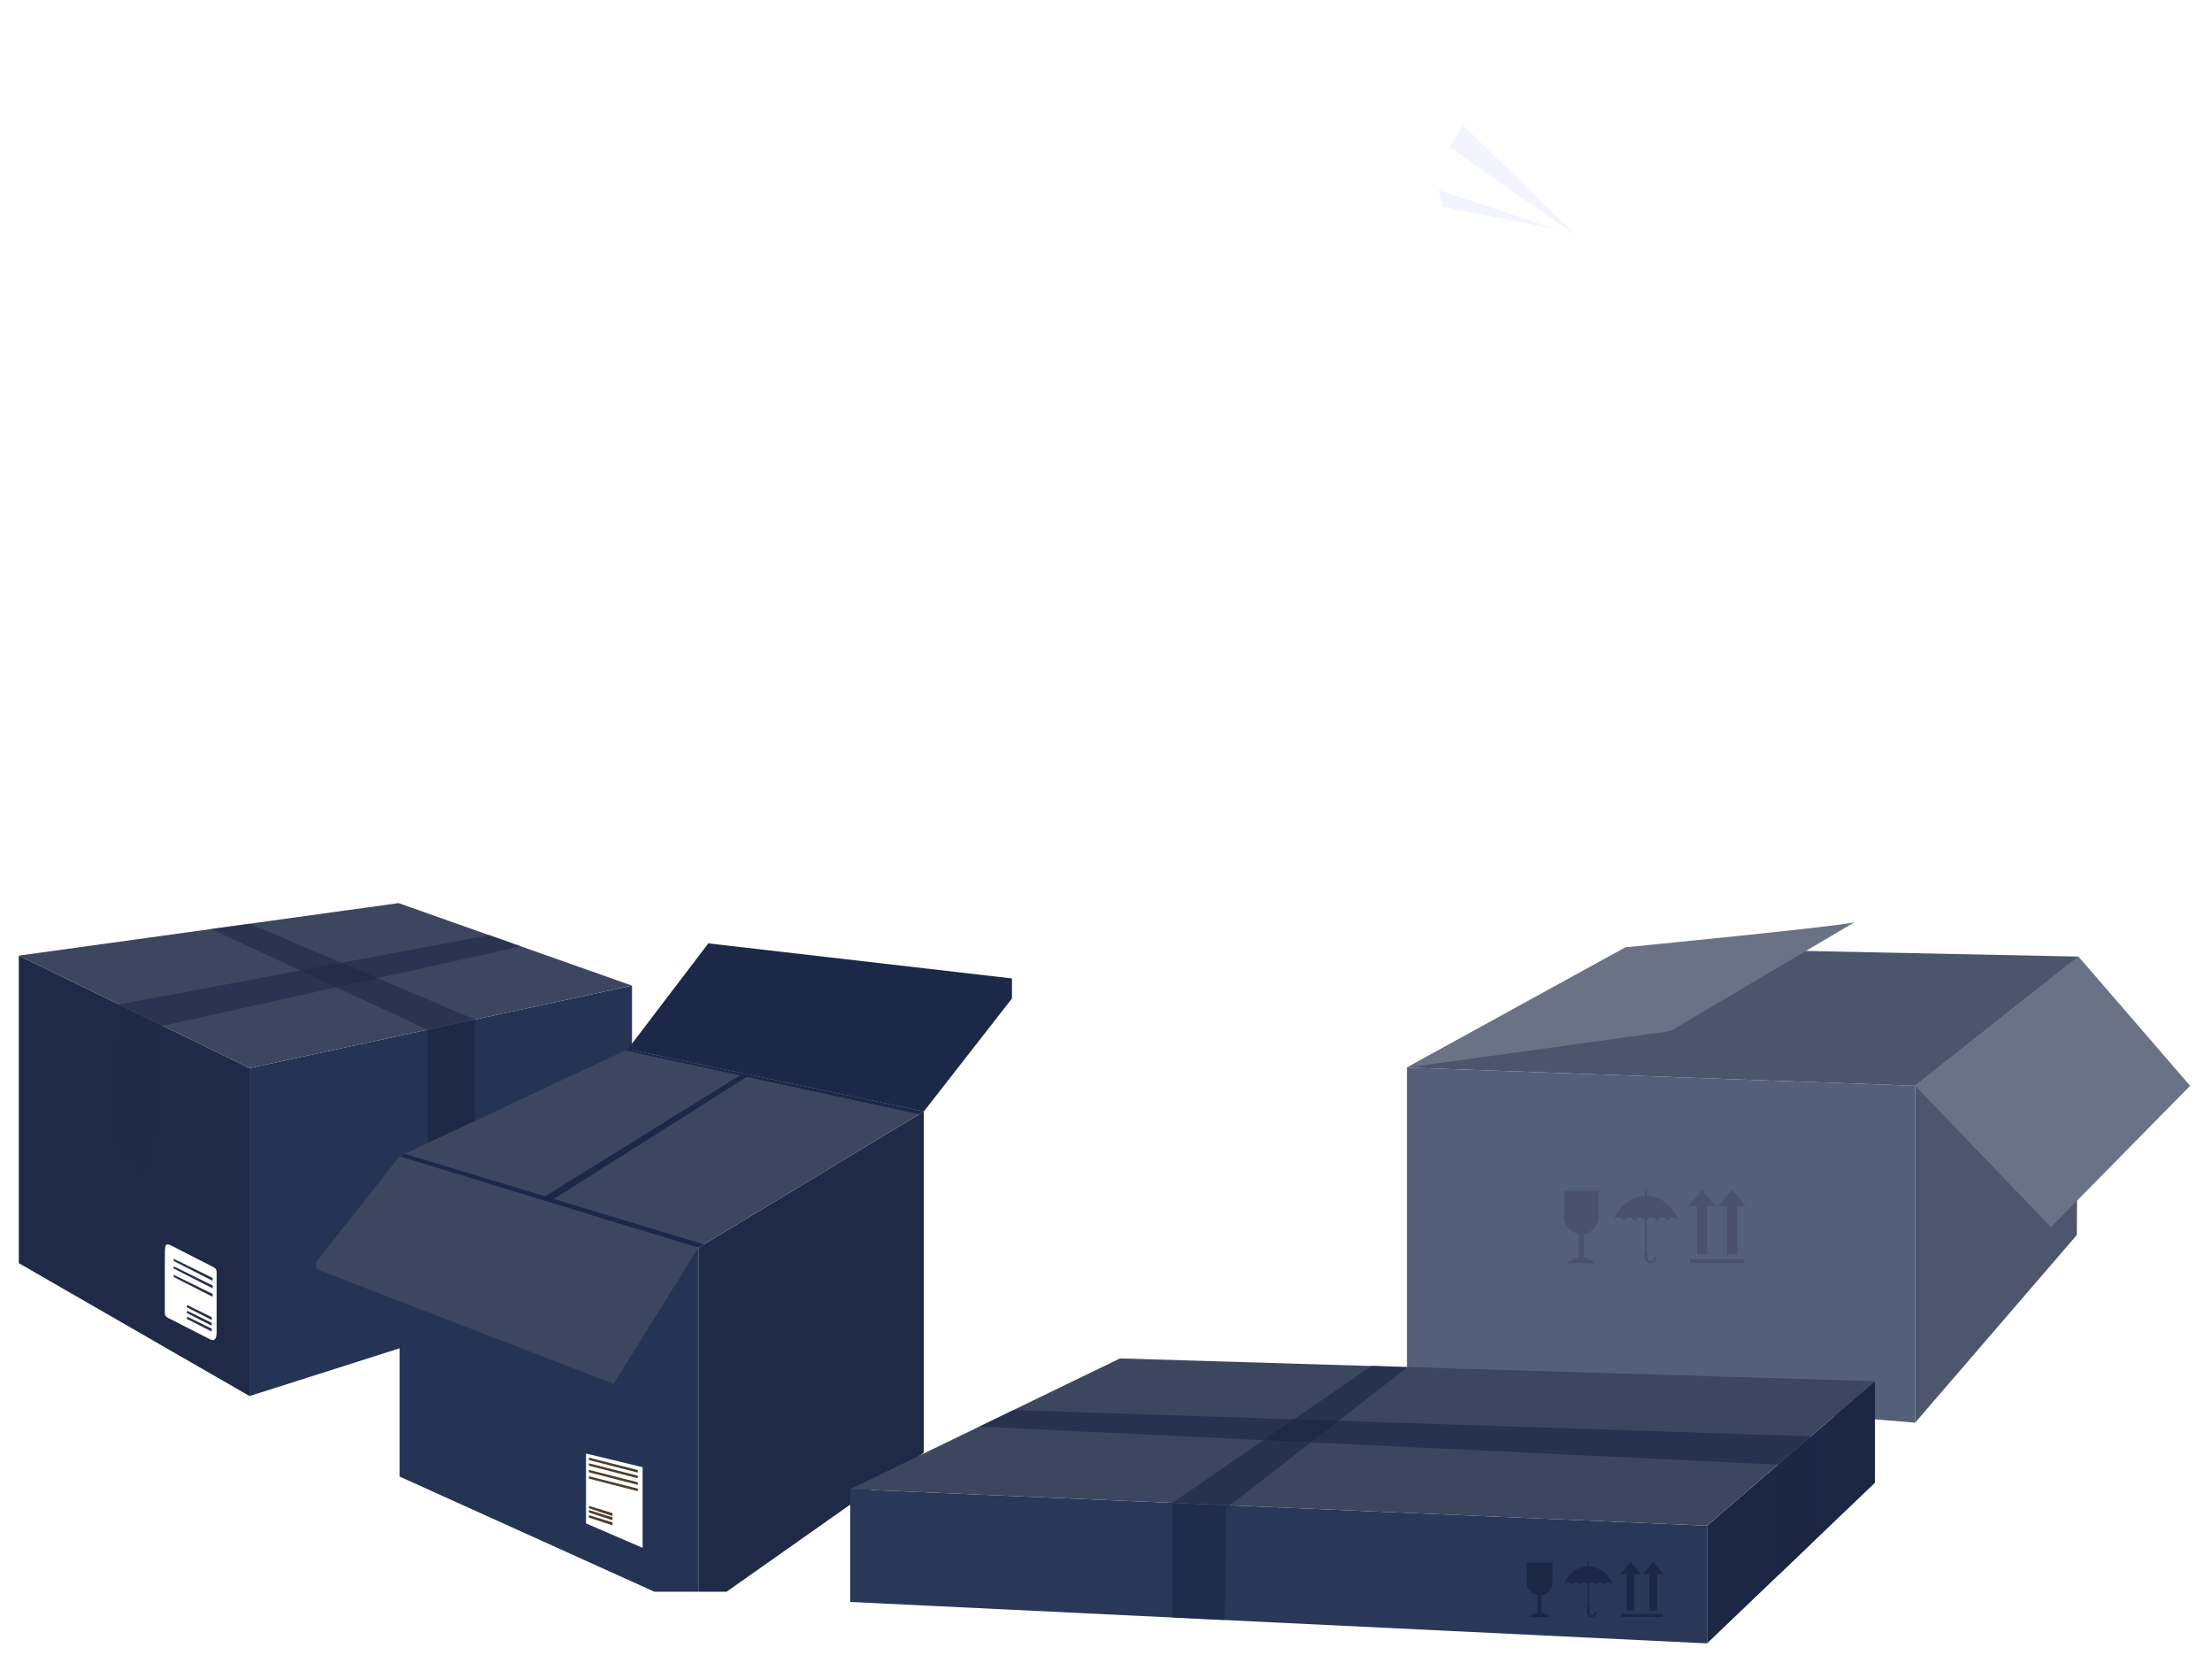 <svg width="588" height="442" fill="none" xmlns="http://www.w3.org/2000/svg"><g clip-path="url(#clip0)" filter="url(#filter0_d)"><path d="M66.337 367L168 334.651v-76.722L66.337 279.848V367z" fill="#253354"/><path d="M5 331.686L66.339 367v-87.153L5 249.953v81.733z" fill="#1E2A47"/><path d="M168 257.929L105.95 236 5 249.954l61.337 29.894L168 257.929z" fill="#3C465E"/><path opacity=".6" d="M138.492 247.501l-95.81 21.249-1.97 34.742-3.374 4.985-1.67-6.408-2.266 1.994-2.25-4.558-1.687 2.564 2.172-39.134 98.408-18.419 8.447 2.985z" fill="#1E2947"/><path opacity=".6" d="M126.234 266.934l-59.896-25.457-10.192 1.407 57.467 26.772 12.621-2.722z" fill="#1E2947"/><path d="M126.234 266.934v81.008l-12.621 4.015v-82.302l12.621-2.721z" fill="#1E2947"/><path d="M43.806 344.929c0 .944.695 1.267 1.688 1.707l10.404 5.321c1.405.709 1.686-.776 1.686-1.71v-16.232c0-.942-.608-1.167-1.686-1.708l-10.404-5.321c-2.204-1.138-1.532 1.177-1.688 5.554v12.389z" fill="#fff"/><path d="M56.52 335.613l-10.328-5.081v.585l10.328 5.257v-.761zm0 2.003l-10.328-5.084v.585l10.328 5.259v-.76zm0 2.245l-10.328-5.08v.582l10.328 5.259v-.761zm-.245 6.162l-6.526-3.213-.082.608 6.608 3.363v-.758zm0 1.519l-6.526-3.213-.082.608 6.608 3.362v-.757zm0 1.549l-6.526-3.213-.082.608 6.608 3.363v-.758z" fill="#25304C"/></g><g filter="url(#filter1_d)" opacity=".8"><path d="M509.092 284.551l43.419-34.337-.448 73.991-42.971 49.867v-89.521z" fill="#202C49"/><path d="M509.093 374.07L374 362.987v-83.292l135.093 4.854v89.521z" fill="#293759"/><path d="M374 279.696l58.194-31.964 120.318 2.482-43.419 34.336L374 279.696z" fill="#1E2A47"/><path d="M424.908 319.432v-6.93h-9.072v6.93a4.54 4.54 0 003.873 4.488v6.236a5.039 5.039 0 00-3.039 1.575h7.404a5.03 5.03 0 00-3.039-1.575v-6.236a4.54 4.54 0 003.873-4.488zm12.849-5.598v-1.692h-.444v1.692c-3.853.097-7.113 2.788-8.338 6.514a1.443 1.443 0 012.603 0h.282a1.446 1.446 0 012.072-.598c.23.145.415.353.532.598h.278a1.442 1.442 0 012.551-.104v7.831h-.209s-.246 2.716.725 3.401c.649.451 1.834.274 2.233-.403.439-.749.455-1.463.072-1.374-.382.089-.177 1.011-.737 1.265-.685.306-1.278.073-1.366-.753-.052-.719-.06-1.44-.025-2.16h-.249v-7.892a1.444 1.444 0 012.494.189h.222a1.443 1.443 0 012.604 0h.282a1.443 1.443 0 012.603 0h.133c-1.205-3.726-4.461-6.429-8.318-6.514zm18.317 2.732l-3.64-4.363-3.635 4.363h2.293v12.767h2.688v-12.767h2.294zm8.004 0l-3.64-4.363-3.639 4.363h2.293v12.767h2.692v-12.767h2.294zm-.414 14.043h-14.449v1.06h14.449v-1.06z" fill="#1B2745"/><path d="M509.092 284.551l36.1 37.567 36.994-37.567-29.675-34.337-43.419 34.337zM374 279.696l70.011-9.669s50.597-29.925 49.057-29.006c-1.539.918-60.858 6.711-60.858 6.711L374 279.696z" fill="#454F66"/></g><g clip-path="url(#clip1)" filter="url(#filter2_d)"><path d="M185.643 424.282l-79.422-35.89V303.26l79.422 24.323v96.699z" fill="#253354"/><path d="M245.573 382.062l-59.928 42.22v-96.699l59.928-36.209v90.688z" fill="#1E2A47"/><path d="M106.221 303.26l79.422 24.323 59.929-36.209-78.708-16.545-60.643 28.431z" fill="#3C465E"/><path d="M143.623 314.712l53.899-33.439 1.838.387-53.427 33.761-2.31-.709z" fill="#1B2848"/><path d="M106.222 303.26l-23.306 29.55 80.187 30.963 22.542-36.19-79.423-24.323z" fill="#3C465E"/><path d="M166.865 274.829l21.422-28.129 84.529 9.759-27.243 34.915-78.708-16.545zm20.243 51.867l-79.538-24.068-1.349.632 79.422 24.323 1.465-.887z" fill="#1B2848"/><path d="M166.866 274.829l78.707 16.545-1.23.743-78.181-16.958.704-.33z" fill="#1B2848"/><path d="M155.771 382.274v18.563l15.054 6.507v-21.433l-15.054-3.637z" fill="#fff"/><path d="M156.543 383.366l12.98 3.286v.683l-12.98-3.332v-.637zm0 1.506l12.98 3.284v.686l-12.98-3.332v-.638zm0 1.748l12.98 3.287v.686l-12.98-3.333v-.64zm0 1.691l12.98 3.283v.686l-12.98-3.332v-.637zm0 7.868l6.279 1.929-.02.775-6.259-2.064v-.64zm0 1.119l6.279 1.926-.02.775-6.259-2.064v-.637zm0 1.349l6.279 1.929-.02.775-6.259-2.064v-.64z" fill="#4C402C"/></g><g filter="url(#filter3_d)"><path d="M226 421.715l227.771 11.012v-31.282L226 391.734v29.981z" fill="#293759"/><path d="M453.773 401.445l44.628-38.394v26.996l-44.628 42.679v-31.281z" fill="#1B2745"/><path d="M453.771 401.445l44.628-38.394L297.72 357 226 391.734l227.771 9.711z" fill="#3C465E"/><path d="M412.675 416.487v-5.228h-6.845v5.228a3.42 3.42 0 002.916 3.383v4.699a3.807 3.807 0 00-2.293 1.185h5.586a3.804 3.804 0 00-2.293-1.185v-4.699a3.427 3.427 0 002.929-3.383zm9.693-4.225v-1.276h-.335v1.276c-2.907.076-5.366 2.103-6.291 4.918h.015a1.087 1.087 0 011.965 0h.213a1.078 1.078 0 01.982-.623 1.087 1.087 0 01.982.623h.21a1.083 1.083 0 011.924-.079v5.906h-.158s-.185 2.048.548 2.565c.489.343 1.383.207 1.681-.304.335-.565.347-1.103.058-1.036-.289.066-.134.762-.557.954-.517.234-.964.055-1.03-.565a13.69 13.69 0 01-.019-1.633h-.188v-5.954a1.087 1.087 0 011.882.146h.167a1.087 1.087 0 011.964 0h.213a1.087 1.087 0 011.965 0h.1c-.924-2.815-3.384-4.842-6.291-4.918zm13.818 2.063l-2.746-3.295-2.743 3.295h1.727v9.631h2.032v-9.631h1.73zm6.04 0l-2.746-3.295-2.746 3.295h1.731v9.631h2.031v-9.631h1.73zm-.313 10.592h-10.901v.804h10.901v-.804z" fill="#1B2745"/><path opacity=".6" d="M311.631 425.853v-30.47l53.026-36.439 9.508.358-48.279 37.549-.35 29.674-13.905-.672z" fill="#1A2644"/><path opacity=".6" d="M260.332 375.109l212.294 10.115v29.473l8.732-8.352v-28.631l-211.956-6.997-9.07 4.392z" fill="#1A2644"/></g><g opacity=".2"><path d="M170.785 81.724h-.063a1.225 1.225 0 01-1.095-.804 1.202 1.202 0 01-.072-.471 25.17 25.17 0 01.919-5.443 1.219 1.219 0 011.031-.884 1.227 1.227 0 011.211.615 1.23 1.23 0 01.112.928 22.729 22.729 0 00-.832 4.892 1.223 1.223 0 01-1.211 1.167zm2.797-10.033a1.22 1.22 0 01-1.088-1.79 23.69 23.69 0 013.114-4.547 1.224 1.224 0 011.734-.127 1.225 1.225 0 01.107 1.734 21.173 21.173 0 00-2.785 4.078 1.229 1.229 0 01-1.08.653l-.002-.001zm6.83-7.8a1.223 1.223 0 01-1.165-1.608 1.22 1.22 0 01.453-.61 25.233 25.233 0 014.808-2.636 1.217 1.217 0 011.332.26c.114.114.205.248.266.396a1.21 1.21 0 01.004.935 1.225 1.225 0 01-.66.663 22.85 22.85 0 00-4.35 2.378c-.2.143-.44.221-.686.224l-.002-.002zm9.556-4.07a1.222 1.222 0 01-.27-2.415 39.244 39.244 0 015.34-.777 1.225 1.225 0 01.19 2.442c-1.682.127-3.353.37-5.001.728-.085.02-.17.03-.257.03l-.002-.008zm14.393-.72c-.76.004-1.544-.017-2.328-.065a58.714 58.714 0 00-1.71-.079 1.229 1.229 0 01-.853-.384 1.225 1.225 0 01.052-1.728 1.224 1.224 0 01.875-.331c.585.017 1.186.045 1.785.081 1.117.07 2.237.08 3.356.031a1.227 1.227 0 011.164.702 1.238 1.238 0 01.044.934 1.219 1.219 0 01-.63.692 1.228 1.228 0 01-.464.115c-.422.027-.857.038-1.29.04l-.001-.008zm6.411-.775a1.226 1.226 0 01-1.222-1.067 1.223 1.223 0 01.915-1.339 20.024 20.024 0 004.59-1.764 1.227 1.227 0 011.36.134 1.227 1.227 0 01-.2 2.036 22.457 22.457 0 01-5.15 1.981c-.096.021-.193.03-.291.028l-.002-.009zm9.093-4.94a1.224 1.224 0 01-1.203-1.478c.051-.24.173-.458.35-.627a19.346 19.346 0 003.086-3.819 1.22 1.22 0 011.243-.558 1.23 1.23 0 01.993.934 1.223 1.223 0 01-.156.926 21.834 21.834 0 01-3.473 4.298 1.224 1.224 0 01-.838.338l-.002-.014zm5.522-8.777a1.226 1.226 0 01-1.218-1.05 1.226 1.226 0 01.057-.577c.55-1.578.954-3.204 1.206-4.856a1.233 1.233 0 01.479-.816 1.226 1.226 0 011.372-.063 1.216 1.216 0 01.564 1.252 29.502 29.502 0 01-1.315 5.293 1.22 1.22 0 01-1.143.83l-.002-.013zm162.548-2.912a1.223 1.223 0 01-1.051-.585 66.485 66.485 0 00-2.848-4.28 1.222 1.222 0 111.983-1.429 69.999 69.999 0 012.952 4.437 1.216 1.216 0 01.024 1.23 1.22 1.22 0 01-1.06.627zm-170.034-7.092h-.072a35.601 35.601 0 01-5.378-.666 1.224 1.224 0 01-.947-1.445 1.222 1.222 0 011.446-.947c1.65.336 3.322.545 5.004.626a1.223 1.223 0 01-.053 2.444v-.012zm5.237-.047a1.222 1.222 0 01-.085-2.443 54.916 54.916 0 002.7-.239 31.19 31.19 0 00-.42-3.77 1.225 1.225 0 011.474-1.439 1.227 1.227 0 01.933 1.021 33.28 33.28 0 01.443 3.868 1.222 1.222 0 01.336 2.42c-.261.04-.523.077-.781.113a1.21 1.21 0 01-.711.238 1.264 1.264 0 01-.463-.084 60.81 60.81 0 01-3.354.311l-.072.004zm158.68-1.353a1.221 1.221 0 01-.943-.434 73.405 73.405 0 00-3.453-3.819 1.22 1.22 0 01.895-2.072c.325.005.634.138.859.37a78.87 78.87 0 013.569 3.948 1.226 1.226 0 01.174 1.298 1.219 1.219 0 01-1.101.71zm-148.325-.169a1.22 1.22 0 01-1.222-1.088 1.218 1.218 0 01.955-1.327c1.608-.359 3.299-.768 5.024-1.238a1.222 1.222 0 01.643 2.358c-1.765.48-3.496.907-5.146 1.266-.085.02-.172.03-.26.03h.006zm-25.772-.638a1.216 1.216 0 01-.49-.098c-1.4-.6-2.739-1.335-3.997-2.194a24.352 24.352 0 01-.763-.535 1.226 1.226 0 01-.522-.796 1.22 1.22 0 011.019-1.426 1.225 1.225 0 01.922.234c.234.169.476.338.726.507a20.986 20.986 0 003.579 1.965 1.22 1.22 0 01-.474 2.343zm35.883-2.095a1.22 1.22 0 01-1.215-1.033 1.218 1.218 0 01.84-1.354 161.08 161.08 0 004.929-1.65 1.222 1.222 0 11.812 2.304 161.342 161.342 0 01-5.004 1.675 1.25 1.25 0 01-.368.06l.006-.002zm9.886-3.469a1.223 1.223 0 01-.444-2.363c1.557-.594 3.189-1.24 4.85-1.91a1.222 1.222 0 11.92 2.263c-1.677.68-3.324 1.33-4.897 1.93a1.197 1.197 0 01-.434.082l.005-.002zm121.041-1.144a1.222 1.222 0 01-.824-.312 80.774 80.774 0 00-3.944-3.324 1.216 1.216 0 01-.457-.816 1.23 1.23 0 01.255-.9 1.215 1.215 0 01.816-.457 1.22 1.22 0 01.9.255 77.495 77.495 0 014.065 3.426 1.224 1.224 0 01.324 1.342 1.225 1.225 0 01-1.135.786zm-175.393.792a1.223 1.223 0 01-.858-.343c-1.549-1.504-2.705-2.998-3.437-4.44a1.225 1.225 0 01.138-1.374 1.228 1.228 0 011.332-.367 1.223 1.223 0 01.709.637c.61 1.2 1.606 2.477 2.96 3.79a1.223 1.223 0 01-.163 1.888c-.201.137-.438.21-.681.211v-.002zM225.2 24.06a1.223 1.223 0 01-1.156-.803 21.692 21.692 0 00-2.191-4.434 1.223 1.223 0 012.045-1.338 24.06 24.06 0 012.442 4.934 1.225 1.225 0 01-.578 1.5c-.174.091-.366.14-.562.14zm37.997-1.16a1.222 1.222 0 01-.488-2.347c1.524-.65 3.135-1.348 4.792-2.077a1.222 1.222 0 01.988 2.235 391.774 391.774 0 01-4.821 2.09c-.149.065-.309.1-.471.104v-.006zm103.114-3.702a1.22 1.22 0 01-.699-.217 83.268 83.268 0 00-4.334-2.807 1.226 1.226 0 01-.553-.754 1.218 1.218 0 01.895-1.477c.315-.077.648-.026.925.142a87.837 87.837 0 014.458 2.888 1.224 1.224 0 01.472 1.363 1.219 1.219 0 01-1.157.862h-.007zm-93.525-.518a1.221 1.221 0 01-.513-2.333 673.243 673.243 0 004.765-2.177 1.224 1.224 0 011.66 1.532 1.223 1.223 0 01-.635.687c-1.718.792-3.28 1.506-4.772 2.182-.158.073-.331.11-.505.11zm-77.3-1.354a1.224 1.224 0 01-1.135-1.694c.711-1.695 2.215-3.12 4.351-4.12a1.223 1.223 0 111.037 2.212c-1.577.739-2.66 1.726-3.133 2.852a1.226 1.226 0 01-1.12.75zm23.885-1.795a1.227 1.227 0 01-.744-.247 9.661 9.661 0 00-2.687-1.45 38.439 38.439 0 00-1.63-.502 1.219 1.219 0 01-.916-1.027 1.21 1.21 0 01.252-.915 1.207 1.207 0 01.831-.458c.162-.017.326-.001.482.046.594.17 1.189.342 1.77.544a12.101 12.101 0 013.372 1.813 1.223 1.223 0 01.423 1.36 1.216 1.216 0 01-1.153.836zm62.932-1.233a1.22 1.22 0 01-.526-2.328l3.259-1.52 1.488-.697a1.223 1.223 0 011.035 2.216l-1.488.692-3.261 1.522a1.222 1.222 0 01-.507.115zm75.053-.52a1.22 1.22 0 01-.575-.139 87.235 87.235 0 00-4.639-2.27 1.22 1.22 0 01.536-2.35c.164.01.324.052.471.125a88.68 88.68 0 014.771 2.333 1.225 1.225 0 01.623 1.374 1.222 1.222 0 01-1.187.931v-.003zm-153.09-1.285a1.224 1.224 0 01-.15-2.442 26.821 26.821 0 015.48-.055 1.223 1.223 0 11-.217 2.434 24.387 24.387 0 00-5.113.063zm87.535-2.612a1.223 1.223 0 01-1.12-1.772c.128-.253.339-.453.598-.567l1.638-.757a52.317 52.317 0 013.237-1.364 1.223 1.223 0 01.877 2.28c-1.046.401-2.09.84-3.09 1.303l-1.636.755c-.158.074-.33.113-.504.115v.007zm56.018-.416c-.151 0-.302-.027-.444-.08a87.823 87.823 0 00-4.876-1.707 1.215 1.215 0 01-.718-.601 1.21 1.21 0 01-.081-.933 1.204 1.204 0 01.603-.716 1.224 1.224 0 01.934-.078 89.615 89.615 0 015.013 1.753 1.219 1.219 0 01.764 1.36 1.22 1.22 0 01-1.195 1.002zm-9.982-3.164a1.206 1.206 0 01-.305-.036 83.678 83.678 0 00-5.044-1.098 1.226 1.226 0 01-.034-2.402 1.22 1.22 0 01.478-.007c1.724.318 3.472.699 5.192 1.13a1.223 1.223 0 01-.287 2.406v.007zm-36.266-.159a1.224 1.224 0 01-1.216-1.055 1.223 1.223 0 01.886-1.344 61.212 61.212 0 015.208-1.203 1.224 1.224 0 011.224 1.89c-.182.267-.461.45-.778.512a58.386 58.386 0 00-4.995 1.155 1.22 1.22 0 01-.329.045zm25.97-1.738c-.051 0-.102-.003-.152-.01a76.043 76.043 0 00-5.136-.428 1.22 1.22 0 01-.847-.4 1.224 1.224 0 01.966-2.044 78.2 78.2 0 015.303.443 1.223 1.223 0 11-.134 2.444v-.005zm-15.687-.18a1.222 1.222 0 01-1.217-1.63 1.218 1.218 0 011.089-.813 72.001 72.001 0 015.321-.325 1.221 1.221 0 01.057 2.443 66.13 66.13 0 00-5.131.318c-.04.004-.079.006-.119.006z" fill="#fff"/><path d="M388.93 33.263l-3.917 6.5 34.211 23.029-30.294-29.529z" fill="#BDCDFF"/><path d="M381.547 47.558l2.11 7.418 34.045 6.754-36.155-14.172z" fill="#BDCDFF"/><path d="M419.226 62.794l-57.573-19.233 19.827-7.103 37.746 26.336zm-30.293-29.53l30.293 29.528-17.839-34.871-12.454 5.343z" fill="#fff"/></g><defs><filter id="filter0_d" x="0" y="235" width="173" height="141" filterUnits="userSpaceOnUse" color-interpolation-filters="sRGB"><feFlood flood-opacity="0" result="BackgroundImageFix"/><feColorMatrix in="SourceAlpha" values="0 0 0 0 0 0 0 0 0 0 0 0 0 0 0 0 0 0 127 0"/><feOffset dy="4"/><feGaussianBlur stdDeviation="2.5"/><feColorMatrix values="0 0 0 0 0 0 0 0 0 0 0 0 0 0 0 0 0 0 0.17 0"/><feBlend in2="BackgroundImageFix" result="effect1_dropShadow"/><feBlend in="SourceGraphic" in2="effect1_dropShadow" result="shape"/></filter><filter id="filter1_d" x="369" y="240" width="218.186" height="143.072" filterUnits="userSpaceOnUse" color-interpolation-filters="sRGB"><feFlood flood-opacity="0" result="BackgroundImageFix"/><feColorMatrix in="SourceAlpha" values="0 0 0 0 0 0 0 0 0 0 0 0 0 0 0 0 0 0 127 0"/><feOffset dy="4"/><feGaussianBlur stdDeviation="2.5"/><feColorMatrix values="0 0 0 0 0 0 0 0 0 0 0 0 0 0 0 0 0 0 0.17 0"/><feBlend in2="BackgroundImageFix" result="effect1_dropShadow"/><feBlend in="SourceGraphic" in2="effect1_dropShadow" result="shape"/></filter><filter id="filter2_d" x="79" y="245" width="195" height="183" filterUnits="userSpaceOnUse" color-interpolation-filters="sRGB"><feFlood flood-opacity="0" result="BackgroundImageFix"/><feColorMatrix in="SourceAlpha" values="0 0 0 0 0 0 0 0 0 0 0 0 0 0 0 0 0 0 127 0"/><feOffset dy="4"/><feGaussianBlur stdDeviation="2.5"/><feColorMatrix values="0 0 0 0 0 0 0 0 0 0 0 0 0 0 0 0 0 0 0.17 0"/><feBlend in2="BackgroundImageFix" result="effect1_dropShadow"/><feBlend in="SourceGraphic" in2="effect1_dropShadow" result="shape"/></filter><filter id="filter3_d" x="221" y="356" width="282.401" height="85.727" filterUnits="userSpaceOnUse" color-interpolation-filters="sRGB"><feFlood flood-opacity="0" result="BackgroundImageFix"/><feColorMatrix in="SourceAlpha" values="0 0 0 0 0 0 0 0 0 0 0 0 0 0 0 0 0 0 127 0"/><feOffset dy="4"/><feGaussianBlur stdDeviation="2.5"/><feColorMatrix values="0 0 0 0 0 0 0 0 0 0 0 0 0 0 0 0 0 0 0.17 0"/><feBlend in2="BackgroundImageFix" result="effect1_dropShadow"/><feBlend in="SourceGraphic" in2="effect1_dropShadow" result="shape"/></filter><clipPath id="clip0"><path fill="#fff" transform="matrix(-1 0 0 1 168 236)" d="M0 0h163v131H0z"/></clipPath><clipPath id="clip1"><path fill="#fff" transform="translate(84 246)" d="M0 0h185v173H0z"/></clipPath></defs></svg>